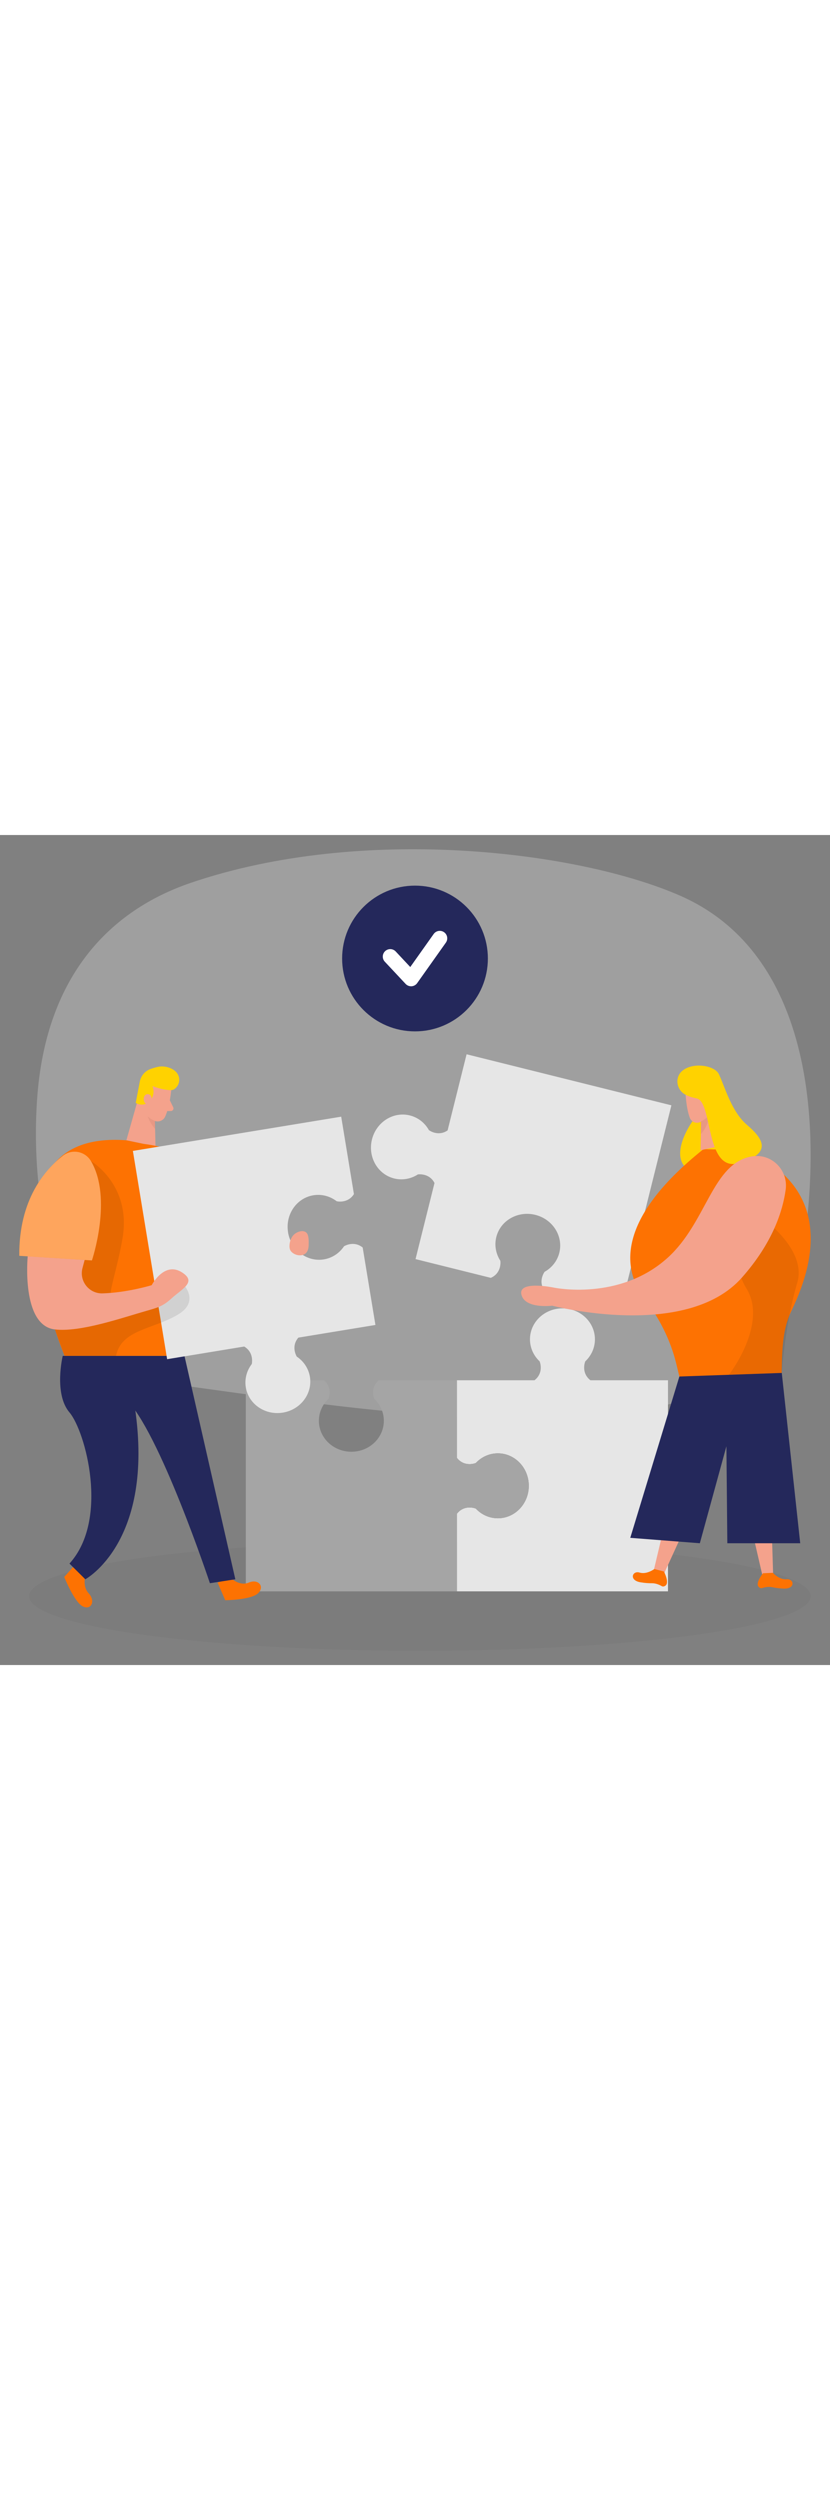 <svg id="_0573_team_building" xmlns="http://www.w3.org/2000/svg" viewBox="0 0 500 500" data-imageid="team-building-98" imageName="Team Building" class="illustrations_image" style="width: 166px;"><rect x="0" y="0" width="500" height="500" fill="#808080" stroke="none"/><defs><style>.cls-1_team-building-98{fill:#fff;}.cls-2_team-building-98{fill:#f4a28c;}.cls-3_team-building-98{fill:#a5a5a5;}.cls-4_team-building-98{fill:#ce8172;}.cls-5_team-building-98{fill:#e6e6e6;}.cls-6_team-building-98{opacity:.03;}.cls-6_team-building-98,.cls-7_team-building-98,.cls-8_team-building-98,.cls-9_team-building-98,.cls-10_team-building-98,.cls-11_team-building-98{fill:none;}.cls-7_team-building-98{opacity:.09;}.cls-8_team-building-98{opacity:.08;}.cls-9_team-building-98{opacity:.36;}.cls-10_team-building-98{opacity:.31;}.cls-11_team-building-98{opacity:.3;}.cls-12_team-building-98{fill:#24285b;}.cls-13_team-building-98{fill:#000001;}.cls-14_team-building-98{fill:#ffd200;}.cls-15_team-building-98{fill:#68e1fd;}</style></defs><g id="bg_team-building-98"><g class="cls-11_team-building-98"><path class="cls-5_team-building-98" d="m114.83,28.85c-48.37,16.51-86.46,55.51-92.27,127.54-4.89,60.69,7.52,164,89.77,175.53,166.28,23.31,343.42,46.74,366.89-57.8,15.91-70.86,20.67-197.79-69.19-237.43C349.09,9.81,218.49-6.54,114.83,28.85Z"/></g></g><g id="sd_team-building-98" class="cls-6_team-building-98"><ellipse class="cls-13_team-building-98" cx="252.95" cy="458.54" rx="235.43" ry="32.89"/></g><g id="puzzle_team-building-98"><path class="cls-5_team-building-98" d="m355.66,328.45c-5.18-4.02-3.7-9.86-3.1-11.37,3.6-3.38,5.83-8.09,5.83-13.28,0-10.31-8.75-18.65-19.56-18.65s-19.57,8.34-19.57,18.65c0,5.19,2.23,9.9,5.83,13.28.61,1.53,2.1,7.35-3.1,11.37h-46.74v46.75c4.02,5.2,9.85,3.71,11.38,3.1,3.38-3.6,8.09-5.83,13.28-5.83,10.31,0,18.65,8.77,18.65,19.57s-8.34,19.56-18.65,19.56c-5.19,0-9.9-2.23-13.28-5.83-1.51-.61-7.36-2.09-11.38,3.1v46.75h127.15v-127.17h-46.75Z"/><path class="cls-3_team-building-98" d="m318.56,392.05c0,10.8-8.34,19.56-18.65,19.56-5.19,0-9.9-2.23-13.28-5.83-1.51-.61-7.36-2.09-11.38,3.1v46.75h-127.17v-127.17h47.04c4.83,4.01,3.4,9.65,2.81,11.13-3.6,3.38-5.83,8.09-5.83,13.28,0,10.31,8.75,18.65,19.56,18.65s19.57-8.34,19.57-18.65c0-5.19-2.23-9.9-5.83-13.28-.59-1.49-2.04-7.13,2.81-11.13h47.04v46.75c4.02,5.2,9.85,3.71,11.38,3.1,3.38-3.6,8.09-5.83,13.28-5.83,10.31,0,18.65,8.77,18.65,19.57Z"/></g><g id="person1_team-building-98"><path class="cls-15_team-building-98 targetColor" d="m139.11,447.62s5.19,5.12,10.81,2.7c5.62-2.42,9.73,2.36,5.58,6.42-4.14,4.06-19.82,4.23-19.82,4.23l-4.6-10.63,8.02-2.72Z" style="fill: rgb(253, 114, 2);"/><path class="cls-15_team-building-98 targetColor" d="m51.72,445.24s-2.55,7,1.7,11.57c4.25,4.57,1.59,10.38-3.54,7.87-5.13-2.51-11.19-17.74-11.19-17.74l7.61-8.49,5.42,6.8Z" style="fill: rgb(253, 114, 2);"/><path class="cls-12_team-building-98" d="m37.79,313.76s-5.49,22.84,4.06,34.07c9.54,11.23,24.14,64.45,0,91.06l9.54,9.46s41.81-22.47,29.88-103.47l29.85-31.11H37.79Z"/><path class="cls-12_team-building-98" d="m111.12,313.76l30.65,134.59-15.32,2.37s-30.65-92.24-50.89-111.16l35.56-25.79Z"/><path class="cls-15_team-building-98 targetColor" d="m118.25,195.42s31.96,13.62,27.07,63.54l-31.23-2.68,4.15-60.87Z" style="fill: rgb(253, 114, 2);"/><g class="cls-9_team-building-98"><path class="cls-1_team-building-98" d="m118.25,195.42s31.96,13.62,27.07,63.54l-31.23-2.68,4.15-60.87Z"/></g><polygon class="cls-2_team-building-98" points="84.99 152.66 76.13 183.9 93.69 187.55 93.09 163.35 84.99 152.66"/><g class="cls-10_team-building-98"><path class="cls-4_team-building-98" d="m93.45,168.64s-3.21-1.06-5.35-4.12c0,0-.45,5.93,5.34,12.52l.02-8.4Z"/></g><path class="cls-15_team-building-98 targetColor" d="m76.13,183.9l10.42,2.17s47.67,5.14,49.6,32.04c1.94,26.91-24.99,95.65-24.99,95.65H38.93s-57.87-136.97,37.2-129.86Z" style="fill: rgb(253, 114, 2);"/><path class="cls-5_team-building-98" d="m173.52,239.37c1.75,10.64,11.4,17.94,21.58,16.27,5.12-.84,9.41-3.81,12.16-7.91,1.36-.81,6.53-3.1,11.23.78l7.67,46.63-46.42,7.63c-4.13,4.74-1.79,10.06-.96,11.44,4.1,2.75,7.06,7.04,7.91,12.16,1.67,10.17-5.63,19.83-16.29,21.58-10.66,1.75-20.65-5.06-22.32-15.23-.84-5.12.6-10.13,3.6-14.05.34-1.55.84-7.36-4.58-10.53l-46.42,7.63-20.63-125.47,125.49-20.63,7.67,46.65c-3.22,5.14-8.85,4.67-10.39,4.3-3.92-3-8.93-4.44-14.05-3.6-10.17,1.67-16.99,11.66-15.23,22.34Z"/><path class="cls-2_team-building-98" d="m103.18,153.57s-.88,9.87-3.67,16.05c-1.13,2.5-4.12,3.63-6.61,2.47-3.09-1.45-6.85-4.3-7.02-9.65l-1.4-9.04s-.68-5.7,5.52-8.67c6.2-2.98,14.01,2.86,13.17,8.85Z"/><g class="cls-7_team-building-98"><path class="cls-13_team-building-98" d="m54.79,196.44s24.7,14.35,18.97,46.81-15.27,43.64,5.11,39.1c20.38-4.54,28.75-14.76,28.75-14.76,0,0,14.66,11.97,0,21.04-14.66,9.08-34.56,9.05-37.7,25.12h-30.99s-2.51-7.04-5.83-15.91c-3.33-8.87,21.69-101.41,21.69-101.41Z"/></g><path class="cls-14_team-building-98" d="m100.69,153.54c-1.72-.21-4.85-.78-8.87-2.29,0,0,2.3,4.79-1.59,8.93-3.88,4.14-8.47,1.22-8.47,1.22l2.39-12.5c.58-3.67,3.11-6.74,6.61-7.97,1.43-.5,3-.98,4.55-1.3,3.93-.82,9.48.75,11.65,4.25.93,1.51,1.25,3.39.85,5.11-.4,1.73-1.5,3.28-3,4.23-1.06.67-2.94.47-4.12.32Z"/><path class="cls-2_team-building-98" d="m91.33,160.08s.59-3.77-2.28-3.98c-2.87-.21-3.77,5.23-.02,6.42l2.3-2.44Z"/><path class="cls-2_team-building-98" d="m16.69,253.82s-4.07,41.71,16.41,44.03c15.46,1.76,40.24-6.97,55.38-11.28,6.55-1.87,9.74-2.74,14.76-7.34,6.03-5.51,14.41-9.44,7.9-14.68-11.56-9.31-19.76,6.63-19.76,6.63,0,0-14.79,4.53-29.65,4.94-8.09.22-14.12-7.42-12.04-15.24l3.83-14.36s-27.1-25.43-36.82,7.3Z"/><path class="cls-2_team-building-98" d="m102.3,159.76l2.05,4.24c.51,1.05-.25,2.27-1.41,2.28l-3.86.04,3.22-6.56Z"/><path class="cls-15_team-building-98 targetColor" d="m37.96,193.17c-10.58,8.17-26.65,26.22-26.34,60.32l43.75,2.79s12.64-37.43-.58-59.85c-3.51-5.95-11.36-7.49-16.83-3.27Z" style="fill: rgb(253, 114, 2);"/><g class="cls-9_team-building-98"><path class="cls-1_team-building-98" d="m37.96,193.17c-10.58,8.17-26.65,26.22-26.34,60.32l43.75,2.79s12.64-37.43-.58-59.85c-3.51-5.95-11.36-7.49-16.83-3.27Z"/></g><path class="cls-2_team-building-98" d="m176.86,240.92c-1.51,1.61-2.28,3.81-2.45,6.01-.09,1.19,0,2.45.63,3.47.38.61.93,1.1,1.52,1.51,2.39,1.65,6.05,1.9,7.96-.3,1.09-1.26,1.39-3.02,1.42-4.68.04-1.97.23-5.85-1.35-7.37-2.11-2.02-6.09-.39-7.74,1.37Z"/></g><g id="person2_team-building-98"><path class="cls-5_team-building-98" d="m404.45,162.85l-30.76,123.38-45.36-11.31c-4.06-5.16-1.21-10.47-.26-11.79,4.31-2.41,7.61-6.44,8.87-11.48,2.49-10.01-3.98-20.22-14.46-22.83-10.48-2.61-21.01,3.36-23.5,13.36-1.26,5.03-.23,10.15,2.44,14.3.22,1.63.26,7.65-5.76,10.29l-45.34-11.3,11.43-45.85c-2.78-5.43-8.43-5.37-10-5.17-4.15,2.67-9.26,3.7-14.3,2.44-10.01-2.49-15.98-13.02-13.37-23.49,2.62-10.5,12.83-16.97,22.83-14.48,5.03,1.26,9.07,4.56,11.48,8.87,1.27.94,6.26,3.61,11.25.16l11.44-45.87,123.38,30.76Z"/><path class="cls-14_team-building-98" d="m417.56,171.82s-17.79,24.21.26,31.56c18.05,7.35,19.6-19.44,19.6-19.44l-8.14-17.99-11.72,5.87Z"/><path class="cls-15_team-building-98 targetColor" d="m423.81,189.2l22.81.72s68.45,17.64,30.09,96.82c-6.07,12.54-5.57,27.3-5.91,41.23l-.09,3.61h-60.15l-3.14-12.97c-3.49-14.41-10.28-27.73-19.27-39.52-11.64-15.27-19.84-45.56,35.66-89.88Z" style="fill: rgb(253, 114, 2);"/><path class="cls-2_team-building-98" d="m412.99,155.54s.34,9.1,2.6,14.9c.92,2.35,3.61,3.53,5.95,2.58,2.9-1.18,6.49-3.62,6.9-8.52l1.72-8.23s.9-5.2-4.66-8.22c-5.55-3.03-13,1.96-12.51,7.49Z"/><polygon class="cls-2_team-building-98" points="429.85 157.76 438.15 186.43 422.03 189.88 422.46 167.63 429.85 157.76"/><g class="cls-10_team-building-98"><path class="cls-4_team-building-98" d="m422.16,172.5s2.94-.99,4.9-3.81c0,0,.44,5.45-4.84,11.54l-.06-7.72Z"/></g><path class="cls-14_team-building-98" d="m410.88,142.18c-4.6,4.05-3.34,11.47,2.1,14.28,1.69.87,3.89,1.68,6.72,2.22,9.8,1.88,4.97,45.02,25.61,38.94,20.64-6.08,14-15.02,4.64-23.04-9.36-8.02-13.29-22.94-16.87-30.47-2.6-5.47-15.93-7.45-22.2-1.93Z"/><polygon class="cls-2_team-building-98" points="462.89 351.43 465.75 445.83 459.67 447.69 439.13 358.69 462.89 351.43"/><path class="cls-15_team-building-98 targetColor" d="m465.59,444.45s3.76,4.32,8.29,3.88c4.52-.44,5.5,5.94-1.83,5.63-2.8-.12-5.05-.46-6.78-.83-2.05-.44-4.14-.12-6.14.51-.62.2-1.35.09-2.12-.73-2.19-2.33,2.63-8.18,2.63-8.18l5.95-.29Z" style="fill: rgb(253, 114, 2);"/><polygon class="cls-2_team-building-98" points="415.48 351.57 393.71 443.48 399.3 446.52 437.3 363.46 415.48 351.57"/><path class="cls-15_team-building-98 targetColor" d="m394.16,442.16s-4.56,3.48-8.9,2.14c-4.34-1.34-6.58,4.71.66,5.88,2.76.45,5.04.57,6.81.55,2.1-.02,4.08.71,5.91,1.74.57.32,1.31.36,2.22-.29,2.61-1.84-.93-8.54-.93-8.54l-5.77-1.48Z" style="fill: rgb(253, 114, 2);"/><g class="cls-8_team-building-98"><path class="cls-13_team-building-98" d="m444.73,220.5s-7.98,31.41,5.01,52.79c13,21.38-10.61,51.86-10.61,51.86l31.81-1.11s1.94-29.27,9.34-54.36c7.4-25.09-35.55-49.18-35.55-49.18Z"/></g><polygon class="cls-12_team-building-98" points="409.26 326.2 470.95 324.04 482.06 426.64 438.15 426.64 437.43 350.02 409.26 326.2"/><polygon class="cls-12_team-building-98" points="409.26 326.2 379.68 423.38 421.59 426.64 445.66 338.81 409.26 326.2"/><path class="cls-2_team-building-98" d="m452.93,193.6c11.83-1.97,22,8.17,20.37,20.05-1.78,12.99-7.92,32.11-26.39,52.98-33.6,37.98-114.22,16.91-114.22,16.91,0,0-16.39,2.13-18.58-6.65-2.19-8.79,19.54-4.25,19.54-4.25,0,0,39.51,8.36,68.59-18.01,23.63-21.42,26.81-57.04,50.69-61.02Z"/></g><g id="check_team-building-98"><circle class="cls-12_team-building-98" cx="250" cy="74.39" r="43.9"/><path class="cls-1_team-building-98" d="m247.63,91.12c-1.24,0-2.43-.51-3.28-1.42l-12.54-13.39c-1.7-1.81-1.61-4.66.21-6.36,1.81-1.7,4.66-1.61,6.36.21l8.77,9.37,14.1-19.9c1.44-2.03,4.25-2.51,6.27-1.07,2.03,1.44,2.51,4.25,1.07,6.27l-17.29,24.4c-.78,1.1-2.02,1.8-3.37,1.89-.1,0-.21.01-.31.01Z"/></g></svg>